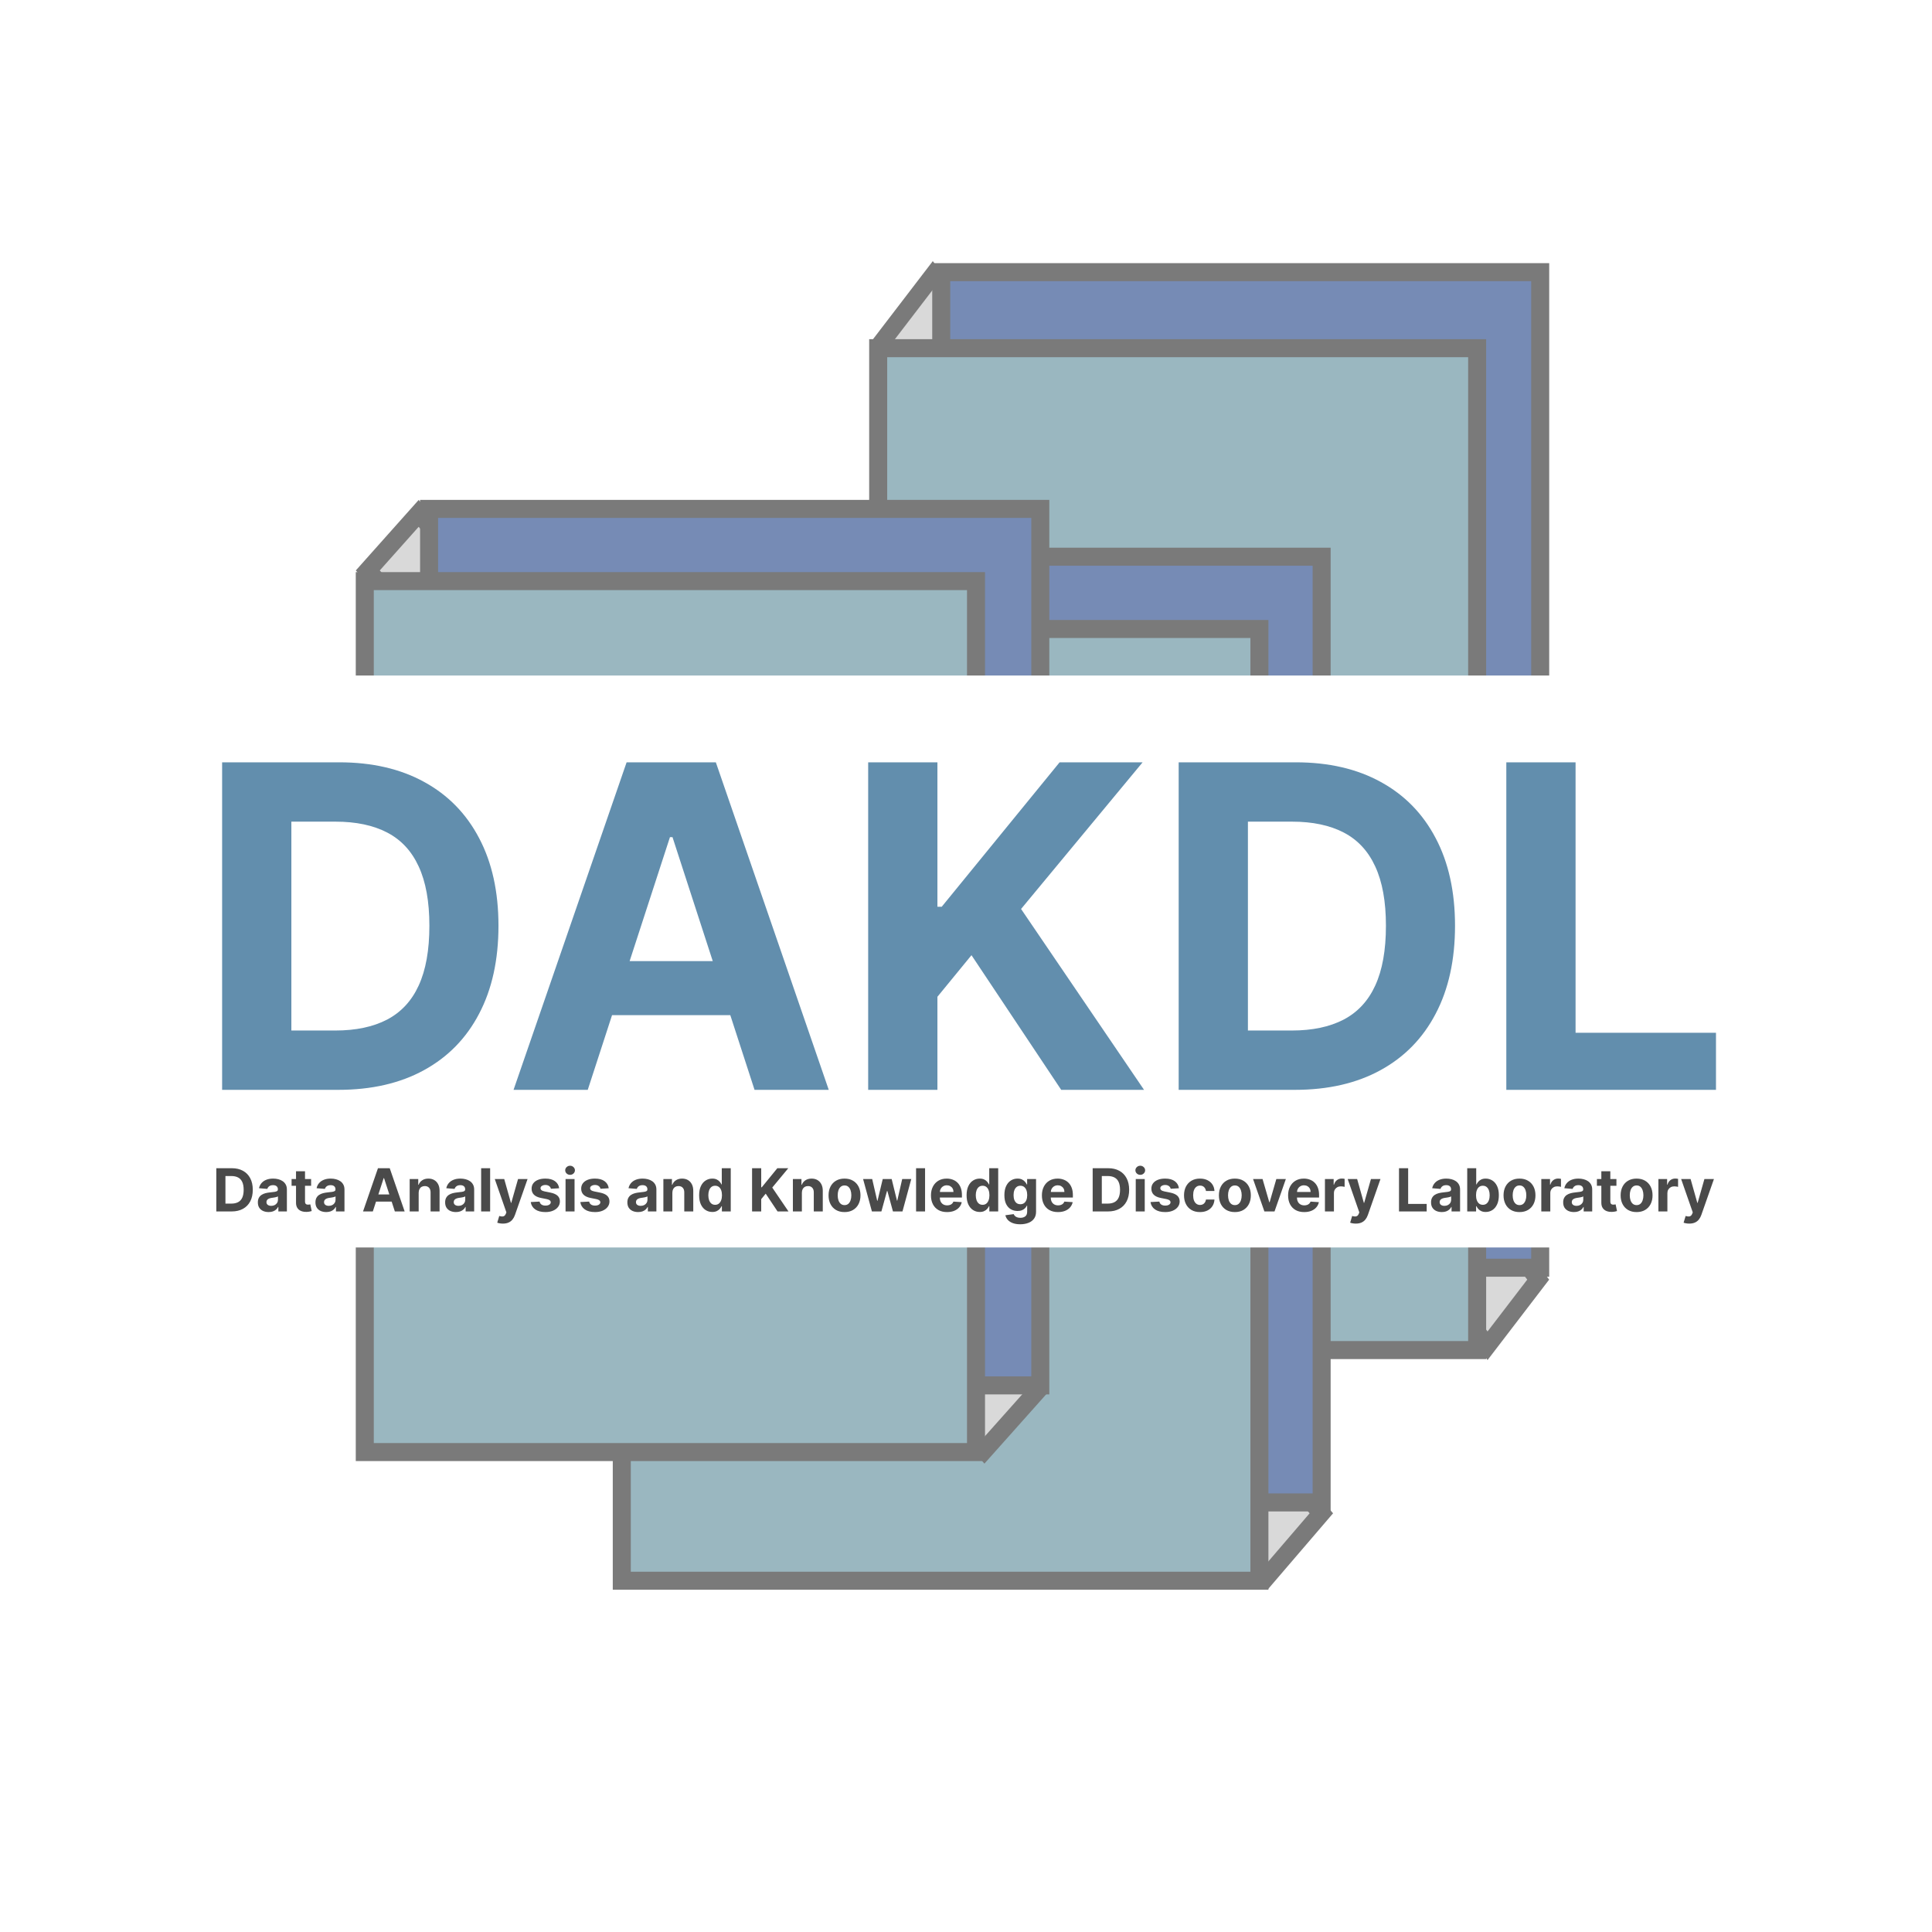 <svg width="429" height="429" viewBox="0 0 429 429" fill="none" xmlns="http://www.w3.org/2000/svg">
<g clip-path="url(#clip0_1_2)">
<rect width="429" height="429" fill="white"/>
<g filter="url(#filter0_d_1_2)">
<rect y="-3.174" width="18.497" height="22.873" transform="matrix(0.608 -0.794 -0.608 -0.794 207.856 87.487)" fill="#D9D9D9" stroke="#7A7A7A" stroke-width="4"/>
<rect y="-3.174" width="18.497" height="18.497" transform="matrix(0.608 -0.794 -0.608 -0.794 328.381 292.306)" fill="#D9D9D9" stroke="#7A7A7A" stroke-width="4"/>
<rect x="209" y="56.433" width="133" height="221.064" fill="#768BB5" stroke="#7A7A7A" stroke-width="4"/>
<path d="M195 73.313H328V295.784H195V73.313Z" fill="#9AB7C0" stroke="#7A7A7A" stroke-width="4"/>
</g>
<g filter="url(#filter1_d_1_2)">
<rect y="-3.037" width="18.355" height="22.703" transform="matrix(0.651 -0.759 -0.651 -0.759 151.398 148.909)" fill="#D9D9D9" stroke="#7A7A7A" stroke-width="4"/>
<rect y="-3.037" width="18.355" height="18.355" transform="matrix(0.651 -0.759 -0.651 -0.759 279.478 343.656)" fill="#D9D9D9" stroke="#7A7A7A" stroke-width="4"/>
<rect x="152.944" y="119.617" width="140.525" height="209.996" fill="#768BB5" stroke="#7A7A7A" stroke-width="4"/>
<path d="M138.066 135.667H279.654V347H138.066V135.667Z" fill="#9AB7C0" stroke="#7A7A7A" stroke-width="4"/>
</g>
<g filter="url(#filter2_d_1_2)">
<rect y="-2.986" width="16.977" height="21.058" transform="matrix(0.665 -0.746 -0.665 -0.746 93.688 136.148)" fill="#D9D9D9" stroke="#7A7A7A" stroke-width="4"/>
<rect y="-2.986" width="16.977" height="16.977" transform="matrix(0.665 -0.746 -0.665 -0.746 216.607 315.786)" fill="#D9D9D9" stroke="#7A7A7A" stroke-width="4"/>
<rect x="95.278" y="109" width="135.722" height="194.626" fill="#768BB5" stroke="#7A7A7A" stroke-width="4"/>
<path d="M81 125.038H216.722V318.431H81V125.038Z" fill="#9AB7C0" stroke="#7A7A7A" stroke-width="4"/>
</g>
<rect x="37" y="150" width="348" height="115" fill="white"/>
<path d="M75.102 242H49.321V169.273H75.315C82.631 169.273 88.928 170.729 94.207 173.641C99.487 176.529 103.547 180.684 106.388 186.105C109.252 191.527 110.685 198.013 110.685 205.565C110.685 213.141 109.252 219.652 106.388 225.097C103.547 230.542 99.463 234.72 94.136 237.632C88.833 240.544 82.489 242 75.102 242ZM64.697 228.825H74.463C79.008 228.825 82.832 228.02 85.933 226.411C89.058 224.777 91.402 222.256 92.965 218.847C94.551 215.414 95.344 210.987 95.344 205.565C95.344 200.191 94.551 195.8 92.965 192.391C91.402 188.982 89.07 186.472 85.969 184.862C82.867 183.252 79.044 182.447 74.499 182.447H64.697V228.825ZM130.509 242H114.032L139.138 169.273H158.953L184.025 242H167.547L149.33 185.892H148.762L130.509 242ZM129.479 213.413H168.4V225.416H129.479V213.413ZM192.778 242V169.273H208.154V201.339H209.113L235.285 169.273H253.716L226.727 201.837L254.035 242H235.64L215.718 212.099L208.154 221.332V242H192.778ZM287.505 242H261.723V169.273H287.718C295.033 169.273 301.33 170.729 306.61 173.641C311.889 176.529 315.949 180.684 318.79 186.105C321.655 191.527 323.087 198.013 323.087 205.565C323.087 213.141 321.655 219.652 318.79 225.097C315.949 230.542 311.865 234.72 306.539 237.632C301.236 240.544 294.891 242 287.505 242ZM277.1 228.825H286.865C291.411 228.825 295.234 228.02 298.336 226.411C301.461 224.777 303.804 222.256 305.367 218.847C306.953 215.414 307.746 210.987 307.746 205.565C307.746 200.191 306.953 195.8 305.367 192.391C303.804 188.982 301.472 186.472 298.371 184.862C295.27 183.252 291.446 182.447 286.901 182.447H277.1V228.825ZM334.477 242V169.273H349.854V229.322H381.033V242H334.477Z" fill="#628EAD"/>
<rect x="49" y="256" width="336" height="21" fill="white"/>
<path d="M51.433 269H48.03V259.4H51.461C52.427 259.4 53.258 259.592 53.955 259.977C54.652 260.358 55.188 260.906 55.562 261.622C55.941 262.338 56.13 263.194 56.13 264.191C56.13 265.191 55.941 266.05 55.562 266.769C55.188 267.487 54.648 268.039 53.945 268.423C53.245 268.808 52.408 269 51.433 269ZM50.059 267.261H51.348C51.948 267.261 52.453 267.155 52.862 266.942C53.275 266.727 53.584 266.394 53.791 265.944C54 265.491 54.105 264.906 54.105 264.191C54.105 263.481 54 262.902 53.791 262.452C53.584 262.002 53.277 261.67 52.867 261.458C52.458 261.245 51.953 261.139 51.353 261.139H50.059V267.261ZM59.649 269.136C59.19 269.136 58.78 269.056 58.421 268.897C58.061 268.734 57.777 268.495 57.568 268.18C57.361 267.861 57.258 267.464 57.258 266.989C57.258 266.589 57.332 266.253 57.478 265.981C57.625 265.709 57.825 265.491 58.078 265.325C58.332 265.159 58.619 265.034 58.941 264.95C59.266 264.866 59.607 264.806 59.963 264.772C60.382 264.728 60.719 264.687 60.975 264.65C61.232 264.609 61.418 264.55 61.533 264.472C61.649 264.394 61.707 264.278 61.707 264.125V264.097C61.707 263.8 61.613 263.57 61.425 263.408C61.241 263.245 60.978 263.164 60.638 263.164C60.279 263.164 59.993 263.244 59.78 263.403C59.568 263.559 59.427 263.756 59.358 263.994L57.511 263.844C57.605 263.406 57.789 263.028 58.065 262.709C58.34 262.387 58.694 262.141 59.129 261.969C59.566 261.794 60.072 261.706 60.647 261.706C61.047 261.706 61.43 261.753 61.796 261.847C62.164 261.941 62.491 262.086 62.775 262.283C63.063 262.48 63.289 262.733 63.455 263.042C63.621 263.348 63.703 263.716 63.703 264.144V269H61.81V268.002H61.754C61.638 268.227 61.483 268.425 61.289 268.597C61.096 268.766 60.863 268.898 60.591 268.995C60.319 269.089 60.005 269.136 59.649 269.136ZM60.221 267.758C60.514 267.758 60.774 267.7 60.999 267.584C61.224 267.466 61.4 267.306 61.529 267.106C61.657 266.906 61.721 266.68 61.721 266.427V265.663C61.658 265.703 61.572 265.741 61.463 265.775C61.357 265.806 61.236 265.836 61.102 265.864C60.968 265.889 60.833 265.912 60.699 265.934C60.565 265.953 60.443 265.97 60.333 265.986C60.099 266.02 59.894 266.075 59.719 266.15C59.544 266.225 59.408 266.327 59.311 266.455C59.215 266.58 59.166 266.736 59.166 266.923C59.166 267.195 59.264 267.403 59.461 267.547C59.661 267.687 59.914 267.758 60.221 267.758ZM69.082 261.8V263.3H64.746V261.8H69.082ZM65.731 260.075H67.728V266.787C67.728 266.972 67.756 267.116 67.812 267.219C67.868 267.319 67.947 267.389 68.046 267.43C68.15 267.47 68.268 267.491 68.403 267.491C68.496 267.491 68.59 267.483 68.684 267.467C68.778 267.448 68.85 267.434 68.9 267.425L69.214 268.911C69.114 268.942 68.973 268.978 68.792 269.019C68.611 269.063 68.39 269.089 68.131 269.098C67.65 269.117 67.228 269.053 66.865 268.906C66.506 268.759 66.226 268.531 66.026 268.222C65.826 267.912 65.728 267.522 65.731 267.05V260.075ZM72.436 269.136C71.977 269.136 71.568 269.056 71.208 268.897C70.849 268.734 70.564 268.495 70.355 268.18C70.149 267.861 70.046 267.464 70.046 266.989C70.046 266.589 70.119 266.253 70.266 265.981C70.413 265.709 70.613 265.491 70.866 265.325C71.119 265.159 71.407 265.034 71.728 264.95C72.053 264.866 72.394 264.806 72.75 264.772C73.169 264.728 73.507 264.687 73.763 264.65C74.019 264.609 74.205 264.55 74.321 264.472C74.436 264.394 74.494 264.278 74.494 264.125V264.097C74.494 263.8 74.4 263.57 74.213 263.408C74.028 263.245 73.766 263.164 73.425 263.164C73.066 263.164 72.78 263.244 72.568 263.403C72.355 263.559 72.215 263.756 72.146 263.994L70.299 263.844C70.393 263.406 70.577 263.028 70.852 262.709C71.127 262.387 71.482 262.141 71.916 261.969C72.353 261.794 72.86 261.706 73.435 261.706C73.835 261.706 74.218 261.753 74.583 261.847C74.952 261.941 75.278 262.086 75.563 262.283C75.85 262.48 76.077 262.733 76.243 263.042C76.408 263.348 76.491 263.716 76.491 264.144V269H74.597V268.002H74.541C74.425 268.227 74.271 268.425 74.077 268.597C73.883 268.766 73.65 268.898 73.379 268.995C73.107 269.089 72.793 269.136 72.436 269.136ZM73.008 267.758C73.302 267.758 73.561 267.7 73.786 267.584C74.011 267.466 74.188 267.306 74.316 267.106C74.444 266.906 74.508 266.68 74.508 266.427V265.663C74.446 265.703 74.36 265.741 74.25 265.775C74.144 265.806 74.024 265.836 73.889 265.864C73.755 265.889 73.621 265.912 73.486 265.934C73.352 265.953 73.23 265.97 73.121 265.986C72.886 266.02 72.682 266.075 72.507 266.15C72.332 266.225 72.196 266.327 72.099 266.455C72.002 266.58 71.954 266.736 71.954 266.923C71.954 267.195 72.052 267.403 72.249 267.547C72.449 267.687 72.702 267.758 73.008 267.758ZM82.787 269H80.612L83.927 259.4H86.542L89.852 269H87.677L85.272 261.594H85.197L82.787 269ZM82.652 265.227H87.789V266.811H82.652V265.227ZM92.966 264.838V269H90.969V261.8H92.873V263.07H92.957C93.116 262.652 93.384 262.32 93.759 262.077C94.134 261.83 94.588 261.706 95.123 261.706C95.623 261.706 96.059 261.816 96.43 262.034C96.802 262.253 97.091 262.566 97.298 262.972C97.504 263.375 97.607 263.856 97.607 264.416V269H95.61V264.772C95.613 264.331 95.501 263.988 95.273 263.741C95.044 263.491 94.731 263.366 94.331 263.366C94.062 263.366 93.824 263.423 93.618 263.539C93.415 263.655 93.255 263.823 93.14 264.045C93.027 264.264 92.969 264.528 92.966 264.838ZM101.234 269.136C100.775 269.136 100.365 269.056 100.006 268.897C99.647 268.734 99.362 268.495 99.153 268.18C98.947 267.861 98.843 267.464 98.843 266.989C98.843 266.589 98.917 266.253 99.064 265.981C99.21 265.709 99.41 265.491 99.664 265.325C99.917 265.159 100.204 265.034 100.526 264.95C100.851 264.866 101.192 264.806 101.548 264.772C101.967 264.728 102.304 264.687 102.561 264.65C102.817 264.609 103.003 264.55 103.118 264.472C103.234 264.394 103.292 264.278 103.292 264.125V264.097C103.292 263.8 103.198 263.57 103.011 263.408C102.826 263.245 102.564 263.164 102.223 263.164C101.864 263.164 101.578 263.244 101.365 263.403C101.153 263.559 101.012 263.756 100.943 263.994L99.097 263.844C99.19 263.406 99.375 263.028 99.65 262.709C99.925 262.387 100.279 262.141 100.714 261.969C101.151 261.794 101.657 261.706 102.232 261.706C102.632 261.706 103.015 261.753 103.381 261.847C103.75 261.941 104.076 262.086 104.361 262.283C104.648 262.48 104.875 262.733 105.04 263.042C105.206 263.348 105.289 263.716 105.289 264.144V269H103.395V268.002H103.339C103.223 268.227 103.068 268.425 102.875 268.597C102.681 268.766 102.448 268.898 102.176 268.995C101.904 269.089 101.59 269.136 101.234 269.136ZM101.806 267.758C102.1 267.758 102.359 267.7 102.584 267.584C102.809 267.466 102.986 267.306 103.114 267.106C103.242 266.906 103.306 266.68 103.306 266.427V265.663C103.243 265.703 103.157 265.741 103.048 265.775C102.942 265.806 102.821 265.836 102.687 265.864C102.553 265.889 102.418 265.912 102.284 265.934C102.15 265.953 102.028 265.97 101.918 265.986C101.684 266.02 101.479 266.075 101.304 266.15C101.129 266.225 100.993 266.327 100.896 266.455C100.8 266.58 100.751 266.736 100.751 266.923C100.751 267.195 100.85 267.403 101.046 267.547C101.246 267.687 101.5 267.758 101.806 267.758ZM108.835 259.4V269H106.838V259.4H108.835ZM111.667 271.7C111.414 271.7 111.177 271.68 110.955 271.639C110.736 271.602 110.555 271.553 110.411 271.494L110.861 270.003C111.095 270.075 111.306 270.114 111.494 270.12C111.684 270.127 111.848 270.083 111.986 269.989C112.127 269.895 112.241 269.736 112.328 269.511L112.445 269.206L109.862 261.8H111.962L113.453 267.087H113.528L115.033 261.8H117.147L114.348 269.778C114.214 270.166 114.031 270.503 113.8 270.791C113.572 271.081 113.283 271.305 112.933 271.461C112.583 271.62 112.161 271.7 111.667 271.7ZM124.159 263.853L122.331 263.966C122.3 263.809 122.233 263.669 122.13 263.544C122.027 263.416 121.891 263.314 121.722 263.239C121.556 263.161 121.358 263.122 121.127 263.122C120.817 263.122 120.556 263.187 120.344 263.319C120.131 263.447 120.025 263.619 120.025 263.834C120.025 264.006 120.094 264.152 120.231 264.27C120.369 264.389 120.605 264.484 120.939 264.556L122.242 264.819C122.942 264.962 123.464 265.194 123.808 265.512C124.152 265.831 124.323 266.25 124.323 266.769C124.323 267.241 124.184 267.655 123.906 268.011C123.631 268.367 123.253 268.645 122.772 268.845C122.294 269.042 121.742 269.141 121.117 269.141C120.164 269.141 119.405 268.942 118.839 268.545C118.277 268.145 117.947 267.602 117.85 266.914L119.814 266.811C119.873 267.102 120.017 267.323 120.245 267.477C120.473 267.627 120.766 267.702 121.122 267.702C121.472 267.702 121.753 267.634 121.966 267.5C122.181 267.362 122.291 267.186 122.294 266.97C122.291 266.789 122.214 266.641 122.064 266.525C121.914 266.406 121.683 266.316 121.37 266.253L120.123 266.005C119.42 265.864 118.897 265.62 118.553 265.273C118.212 264.927 118.042 264.484 118.042 263.947C118.042 263.484 118.167 263.086 118.417 262.752C118.67 262.417 119.025 262.159 119.481 261.978C119.941 261.797 120.478 261.706 121.094 261.706C122.003 261.706 122.719 261.898 123.241 262.283C123.766 262.667 124.072 263.191 124.159 263.853ZM125.581 269V261.8H127.578V269H125.581ZM126.584 260.872C126.287 260.872 126.032 260.773 125.82 260.577C125.611 260.377 125.506 260.137 125.506 259.859C125.506 259.584 125.611 259.348 125.82 259.152C126.032 258.952 126.287 258.852 126.584 258.852C126.881 258.852 127.134 258.952 127.343 259.152C127.556 259.348 127.662 259.584 127.662 259.859C127.662 260.137 127.556 260.377 127.343 260.577C127.134 260.773 126.881 260.872 126.584 260.872ZM135.168 263.853L133.34 263.966C133.309 263.809 133.241 263.669 133.138 263.544C133.035 263.416 132.899 263.314 132.73 263.239C132.565 263.161 132.366 263.122 132.135 263.122C131.826 263.122 131.565 263.187 131.352 263.319C131.14 263.447 131.034 263.619 131.034 263.834C131.034 264.006 131.102 264.152 131.24 264.27C131.377 264.389 131.613 264.484 131.948 264.556L133.251 264.819C133.951 264.962 134.473 265.194 134.816 265.512C135.16 265.831 135.332 266.25 135.332 266.769C135.332 267.241 135.193 267.655 134.915 268.011C134.64 268.367 134.262 268.645 133.78 268.845C133.302 269.042 132.751 269.141 132.126 269.141C131.173 269.141 130.413 268.942 129.848 268.545C129.285 268.145 128.955 267.602 128.859 266.914L130.823 266.811C130.882 267.102 131.026 267.323 131.254 267.477C131.482 267.627 131.774 267.702 132.13 267.702C132.48 267.702 132.762 267.634 132.974 267.5C133.19 267.362 133.299 267.186 133.302 266.97C133.299 266.789 133.223 266.641 133.073 266.525C132.923 266.406 132.691 266.316 132.379 266.253L131.132 266.005C130.429 265.864 129.905 265.62 129.562 265.273C129.221 264.927 129.051 264.484 129.051 263.947C129.051 263.484 129.176 263.086 129.426 262.752C129.679 262.417 130.034 262.159 130.49 261.978C130.949 261.797 131.487 261.706 132.102 261.706C133.012 261.706 133.727 261.898 134.249 262.283C134.774 262.667 135.08 263.191 135.168 263.853ZM141.698 269.136C141.238 269.136 140.829 269.056 140.47 268.897C140.11 268.734 139.826 268.495 139.616 268.18C139.41 267.861 139.307 267.464 139.307 266.989C139.307 266.589 139.38 266.253 139.527 265.981C139.674 265.709 139.874 265.491 140.127 265.325C140.38 265.159 140.668 265.034 140.99 264.95C141.315 264.866 141.655 264.806 142.012 264.772C142.43 264.728 142.768 264.687 143.024 264.65C143.28 264.609 143.466 264.55 143.582 264.472C143.698 264.394 143.755 264.278 143.755 264.125V264.097C143.755 263.8 143.662 263.57 143.474 263.408C143.29 263.245 143.027 263.164 142.687 263.164C142.327 263.164 142.041 263.244 141.829 263.403C141.616 263.559 141.476 263.756 141.407 263.994L139.56 263.844C139.654 263.406 139.838 263.028 140.113 262.709C140.388 262.387 140.743 262.141 141.177 261.969C141.615 261.794 142.121 261.706 142.696 261.706C143.096 261.706 143.479 261.753 143.845 261.847C144.213 261.941 144.54 262.086 144.824 262.283C145.112 262.48 145.338 262.733 145.504 263.042C145.67 263.348 145.752 263.716 145.752 264.144V269H143.859V268.002H143.802C143.687 268.227 143.532 268.425 143.338 268.597C143.145 268.766 142.912 268.898 142.64 268.995C142.368 269.089 142.054 269.136 141.698 269.136ZM142.27 267.758C142.563 267.758 142.823 267.7 143.048 267.584C143.273 267.466 143.449 267.306 143.577 267.106C143.705 266.906 143.77 266.68 143.77 266.427V265.663C143.707 265.703 143.621 265.741 143.512 265.775C143.405 265.806 143.285 265.836 143.151 265.864C143.016 265.889 142.882 265.912 142.748 265.934C142.613 265.953 142.491 265.97 142.382 265.986C142.148 266.02 141.943 266.075 141.768 266.15C141.593 266.225 141.457 266.327 141.36 266.455C141.263 266.58 141.215 266.736 141.215 266.923C141.215 267.195 141.313 267.403 141.51 267.547C141.71 267.687 141.963 267.758 142.27 267.758ZM149.298 264.838V269H147.302V261.8H149.205V263.07H149.289C149.448 262.652 149.716 262.32 150.091 262.077C150.466 261.83 150.92 261.706 151.455 261.706C151.955 261.706 152.391 261.816 152.762 262.034C153.134 262.253 153.423 262.566 153.63 262.972C153.836 263.375 153.939 263.856 153.939 264.416V269H151.942V264.772C151.945 264.331 151.833 263.988 151.605 263.741C151.377 263.491 151.062 263.366 150.662 263.366C150.394 263.366 150.156 263.423 149.95 263.539C149.747 263.655 149.587 263.823 149.472 264.045C149.359 264.264 149.302 264.528 149.298 264.838ZM158.166 269.117C157.619 269.117 157.124 268.977 156.68 268.695C156.239 268.411 155.889 267.994 155.63 267.444C155.374 266.891 155.246 266.212 155.246 265.409C155.246 264.584 155.379 263.898 155.644 263.352C155.91 262.802 156.263 262.391 156.704 262.119C157.147 261.844 157.633 261.706 158.161 261.706C158.564 261.706 158.9 261.775 159.169 261.913C159.441 262.047 159.66 262.216 159.825 262.419C159.994 262.619 160.122 262.816 160.21 263.009H160.271V259.4H162.263V269H160.294V267.847H160.21C160.116 268.047 159.983 268.245 159.811 268.442C159.643 268.636 159.422 268.797 159.15 268.925C158.882 269.053 158.554 269.117 158.166 269.117ZM158.799 267.528C159.121 267.528 159.393 267.441 159.614 267.266C159.839 267.087 160.011 266.839 160.13 266.52C160.252 266.202 160.313 265.828 160.313 265.4C160.313 264.972 160.254 264.6 160.135 264.284C160.016 263.969 159.844 263.725 159.619 263.553C159.394 263.381 159.121 263.295 158.799 263.295C158.471 263.295 158.194 263.384 157.969 263.562C157.744 263.741 157.574 263.988 157.458 264.303C157.343 264.619 157.285 264.984 157.285 265.4C157.285 265.819 157.343 266.189 157.458 266.511C157.577 266.83 157.747 267.08 157.969 267.261C158.194 267.439 158.471 267.528 158.799 267.528ZM166.997 269V259.4H169.027V263.633H169.154L172.608 259.4H175.041L171.479 263.698L175.083 269H172.655L170.025 265.053L169.027 266.272V269H166.997ZM178.057 264.838V269H176.061V261.8H177.964V263.07H178.048C178.207 262.652 178.475 262.32 178.85 262.077C179.225 261.83 179.679 261.706 180.214 261.706C180.714 261.706 181.15 261.816 181.521 262.034C181.893 262.253 182.182 262.566 182.389 262.972C182.595 263.375 182.698 263.856 182.698 264.416V269H180.701V264.772C180.704 264.331 180.592 263.988 180.364 263.741C180.136 263.491 179.821 263.366 179.421 263.366C179.153 263.366 178.915 263.423 178.709 263.539C178.506 263.655 178.346 263.823 178.231 264.045C178.118 264.264 178.061 264.528 178.057 264.838ZM187.525 269.141C186.797 269.141 186.167 268.986 185.636 268.677C185.108 268.364 184.7 267.93 184.412 267.373C184.125 266.814 183.981 266.166 183.981 265.428C183.981 264.684 184.125 264.034 184.412 263.478C184.7 262.919 185.108 262.484 185.636 262.175C186.167 261.862 186.797 261.706 187.525 261.706C188.253 261.706 188.881 261.862 189.409 262.175C189.941 262.484 190.35 262.919 190.637 263.478C190.925 264.034 191.069 264.684 191.069 265.428C191.069 266.166 190.925 266.814 190.637 267.373C190.35 267.93 189.941 268.364 189.409 268.677C188.881 268.986 188.253 269.141 187.525 269.141ZM187.534 267.594C187.866 267.594 188.142 267.5 188.364 267.313C188.586 267.122 188.753 266.862 188.866 266.534C188.981 266.206 189.039 265.833 189.039 265.414C189.039 264.995 188.981 264.622 188.866 264.294C188.753 263.966 188.586 263.706 188.364 263.516C188.142 263.325 187.866 263.23 187.534 263.23C187.2 263.23 186.919 263.325 186.691 263.516C186.466 263.706 186.295 263.966 186.18 264.294C186.067 264.622 186.011 264.995 186.011 265.414C186.011 265.833 186.067 266.206 186.18 266.534C186.295 266.862 186.466 267.122 186.691 267.313C186.919 267.5 187.2 267.594 187.534 267.594ZM193.607 269L191.648 261.8H193.668L194.784 266.637H194.849L196.012 261.8H197.995L199.176 266.609H199.237L200.334 261.8H202.349L200.395 269H198.28L197.043 264.472H196.954L195.716 269H193.607ZM205.411 259.4V269H203.414V259.4H205.411ZM210.292 269.141C209.552 269.141 208.914 268.991 208.38 268.691C207.848 268.388 207.439 267.959 207.152 267.406C206.864 266.85 206.72 266.192 206.72 265.433C206.72 264.692 206.864 264.042 207.152 263.483C207.439 262.923 207.844 262.487 208.366 262.175C208.891 261.862 209.506 261.706 210.213 261.706C210.688 261.706 211.13 261.783 211.539 261.936C211.952 262.086 212.311 262.312 212.617 262.616C212.927 262.919 213.167 263.3 213.339 263.759C213.511 264.216 213.597 264.75 213.597 265.362V265.911H207.517V264.673H211.717C211.717 264.386 211.655 264.131 211.53 263.909C211.405 263.687 211.231 263.514 211.009 263.389C210.791 263.261 210.536 263.197 210.245 263.197C209.942 263.197 209.673 263.267 209.439 263.408C209.208 263.545 209.027 263.731 208.895 263.966C208.764 264.197 208.697 264.455 208.694 264.739V265.916C208.694 266.272 208.759 266.58 208.891 266.839C209.025 267.098 209.214 267.298 209.458 267.439C209.702 267.58 209.991 267.65 210.325 267.65C210.547 267.65 210.75 267.619 210.934 267.556C211.119 267.494 211.277 267.4 211.408 267.275C211.539 267.15 211.639 266.997 211.708 266.816L213.555 266.938C213.461 267.381 213.269 267.769 212.978 268.1C212.691 268.428 212.319 268.684 211.863 268.869C211.409 269.05 210.886 269.141 210.292 269.141ZM217.553 269.117C217.006 269.117 216.511 268.977 216.067 268.695C215.627 268.411 215.277 267.994 215.017 267.444C214.761 266.891 214.633 266.212 214.633 265.409C214.633 264.584 214.766 263.898 215.031 263.352C215.297 262.802 215.65 262.391 216.091 262.119C216.534 261.844 217.02 261.706 217.548 261.706C217.952 261.706 218.287 261.775 218.556 261.913C218.828 262.047 219.047 262.216 219.212 262.419C219.381 262.619 219.509 262.816 219.597 263.009H219.658V259.4H221.65V269H219.681V267.847H219.597C219.503 268.047 219.37 268.245 219.198 268.442C219.03 268.636 218.809 268.797 218.537 268.925C218.269 269.053 217.941 269.117 217.553 269.117ZM218.186 267.528C218.508 267.528 218.78 267.441 219.002 267.266C219.227 267.087 219.398 266.839 219.517 266.52C219.639 266.202 219.7 265.828 219.7 265.4C219.7 264.972 219.641 264.6 219.522 264.284C219.403 263.969 219.231 263.725 219.006 263.553C218.781 263.381 218.508 263.295 218.186 263.295C217.858 263.295 217.581 263.384 217.356 263.562C217.131 263.741 216.961 263.988 216.845 264.303C216.73 264.619 216.672 264.984 216.672 265.4C216.672 265.819 216.73 266.189 216.845 266.511C216.964 266.83 217.134 267.08 217.356 267.261C217.581 267.439 217.858 267.528 218.186 267.528ZM226.536 271.85C225.889 271.85 225.334 271.761 224.871 271.583C224.412 271.408 224.046 271.169 223.775 270.866C223.503 270.563 223.326 270.222 223.245 269.844L225.092 269.595C225.148 269.739 225.237 269.873 225.359 269.998C225.481 270.123 225.642 270.223 225.842 270.298C226.045 270.377 226.292 270.416 226.582 270.416C227.017 270.416 227.375 270.309 227.656 270.097C227.94 269.888 228.082 269.536 228.082 269.042V267.725H227.998C227.911 267.925 227.779 268.114 227.604 268.292C227.429 268.47 227.204 268.616 226.929 268.728C226.654 268.841 226.326 268.897 225.945 268.897C225.404 268.897 224.912 268.772 224.468 268.522C224.028 268.269 223.676 267.883 223.414 267.364C223.154 266.842 223.025 266.183 223.025 265.386C223.025 264.57 223.157 263.889 223.423 263.342C223.689 262.795 224.042 262.386 224.482 262.114C224.926 261.842 225.412 261.706 225.94 261.706C226.343 261.706 226.681 261.775 226.953 261.913C227.225 262.047 227.443 262.216 227.609 262.419C227.778 262.619 227.907 262.816 227.998 263.009H228.073V261.8H230.056V269.07C230.056 269.683 229.906 270.195 229.606 270.608C229.306 271.02 228.89 271.33 228.359 271.536C227.831 271.745 227.223 271.85 226.536 271.85ZM226.578 267.397C226.9 267.397 227.171 267.317 227.393 267.158C227.618 266.995 227.79 266.764 227.909 266.464C228.031 266.161 228.092 265.798 228.092 265.377C228.092 264.955 228.032 264.589 227.914 264.28C227.795 263.967 227.623 263.725 227.398 263.553C227.173 263.381 226.9 263.295 226.578 263.295C226.25 263.295 225.973 263.384 225.748 263.562C225.523 263.737 225.353 263.981 225.237 264.294C225.121 264.606 225.064 264.967 225.064 265.377C225.064 265.792 225.121 266.152 225.237 266.455C225.356 266.755 225.526 266.987 225.748 267.153C225.973 267.316 226.25 267.397 226.578 267.397ZM234.926 269.141C234.186 269.141 233.548 268.991 233.014 268.691C232.482 268.388 232.073 267.959 231.786 267.406C231.498 266.85 231.354 266.192 231.354 265.433C231.354 264.692 231.498 264.042 231.786 263.483C232.073 262.923 232.478 262.487 233 262.175C233.525 261.862 234.14 261.706 234.846 261.706C235.321 261.706 235.764 261.783 236.173 261.936C236.586 262.086 236.945 262.312 237.251 262.616C237.561 262.919 237.801 263.3 237.973 263.759C238.145 264.216 238.231 264.75 238.231 265.362V265.911H232.151V264.673H236.351C236.351 264.386 236.289 264.131 236.164 263.909C236.039 263.687 235.865 263.514 235.643 263.389C235.425 263.261 235.17 263.197 234.879 263.197C234.576 263.197 234.307 263.267 234.073 263.408C233.842 263.545 233.661 263.731 233.529 263.966C233.398 264.197 233.331 264.455 233.328 264.739V265.916C233.328 266.272 233.393 266.58 233.525 266.839C233.659 267.098 233.848 267.298 234.092 267.439C234.336 267.58 234.625 267.65 234.959 267.65C235.181 267.65 235.384 267.619 235.568 267.556C235.753 267.494 235.911 267.4 236.042 267.275C236.173 267.15 236.273 266.997 236.342 266.816L238.189 266.938C238.095 267.381 237.903 267.769 237.612 268.1C237.325 268.428 236.953 268.684 236.496 268.869C236.043 269.05 235.52 269.141 234.926 269.141ZM246.03 269H242.627V259.4H246.058C247.023 259.4 247.855 259.592 248.552 259.977C249.248 260.358 249.784 260.906 250.159 261.622C250.538 262.338 250.727 263.194 250.727 264.191C250.727 265.191 250.538 266.05 250.159 266.769C249.784 267.487 249.245 268.039 248.542 268.423C247.842 268.808 247.005 269 246.03 269ZM244.656 267.261H245.945C246.545 267.261 247.05 267.155 247.459 266.942C247.872 266.727 248.181 266.394 248.388 265.944C248.597 265.491 248.702 264.906 248.702 264.191C248.702 263.481 248.597 262.902 248.388 262.452C248.181 262.002 247.873 261.67 247.464 261.458C247.055 261.245 246.55 261.139 245.95 261.139H244.656V267.261ZM252.193 269V261.8H254.189V269H252.193ZM253.196 260.872C252.899 260.872 252.644 260.773 252.432 260.577C252.222 260.377 252.118 260.137 252.118 259.859C252.118 259.584 252.222 259.348 252.432 259.152C252.644 258.952 252.899 258.852 253.196 258.852C253.493 258.852 253.746 258.952 253.955 259.152C254.168 259.348 254.274 259.584 254.274 259.859C254.274 260.137 254.168 260.377 253.955 260.577C253.746 260.773 253.493 260.872 253.196 260.872ZM261.78 263.853L259.952 263.966C259.92 263.809 259.853 263.669 259.75 263.544C259.647 263.416 259.511 263.314 259.342 263.239C259.177 263.161 258.978 263.122 258.747 263.122C258.438 263.122 258.177 263.187 257.964 263.319C257.752 263.447 257.645 263.619 257.645 263.834C257.645 264.006 257.714 264.152 257.852 264.27C257.989 264.389 258.225 264.484 258.559 264.556L259.863 264.819C260.563 264.962 261.084 265.194 261.428 265.512C261.772 265.831 261.944 266.25 261.944 266.769C261.944 267.241 261.805 267.655 261.527 268.011C261.252 268.367 260.873 268.645 260.392 268.845C259.914 269.042 259.363 269.141 258.738 269.141C257.784 269.141 257.025 268.942 256.459 268.545C255.897 268.145 255.567 267.602 255.47 266.914L257.434 266.811C257.494 267.102 257.638 267.323 257.866 267.477C258.094 267.627 258.386 267.702 258.742 267.702C259.092 267.702 259.373 267.634 259.586 267.5C259.802 267.362 259.911 267.186 259.914 266.97C259.911 266.789 259.834 266.641 259.684 266.525C259.534 266.406 259.303 266.316 258.991 266.253L257.744 266.005C257.041 265.864 256.517 265.62 256.173 265.273C255.833 264.927 255.662 264.484 255.662 263.947C255.662 263.484 255.788 263.086 256.038 262.752C256.291 262.417 256.645 262.159 257.102 261.978C257.561 261.797 258.098 261.706 258.714 261.706C259.623 261.706 260.339 261.898 260.861 262.283C261.386 262.667 261.692 263.191 261.78 263.853ZM266.454 269.141C265.717 269.141 265.082 268.984 264.551 268.672C264.023 268.356 263.617 267.919 263.332 267.359C263.051 266.8 262.911 266.156 262.911 265.428C262.911 264.691 263.053 264.044 263.337 263.487C263.625 262.928 264.032 262.492 264.561 262.18C265.089 261.864 265.717 261.706 266.445 261.706C267.073 261.706 267.623 261.82 268.095 262.048C268.567 262.277 268.94 262.597 269.215 263.009C269.49 263.422 269.642 263.906 269.67 264.463H267.786C267.732 264.103 267.592 263.814 267.364 263.595C267.139 263.373 266.843 263.263 266.478 263.263C266.168 263.263 265.898 263.347 265.667 263.516C265.439 263.681 265.261 263.923 265.132 264.242C265.004 264.561 264.94 264.947 264.94 265.4C264.94 265.859 265.003 266.25 265.128 266.572C265.256 266.894 265.436 267.139 265.667 267.308C265.898 267.477 266.168 267.561 266.478 267.561C266.706 267.561 266.911 267.514 267.092 267.42C267.276 267.327 267.428 267.191 267.546 267.012C267.668 266.831 267.748 266.614 267.786 266.361H269.67C269.639 266.911 269.489 267.395 269.22 267.814C268.954 268.23 268.587 268.555 268.118 268.789C267.65 269.023 267.095 269.141 266.454 269.141ZM274.202 269.141C273.473 269.141 272.844 268.986 272.312 268.677C271.784 268.364 271.377 267.93 271.089 267.373C270.802 266.814 270.658 266.166 270.658 265.428C270.658 264.684 270.802 264.034 271.089 263.478C271.377 262.919 271.784 262.484 272.312 262.175C272.844 261.862 273.473 261.706 274.202 261.706C274.93 261.706 275.558 261.862 276.086 262.175C276.617 262.484 277.027 262.919 277.314 263.478C277.602 264.034 277.745 264.684 277.745 265.428C277.745 266.166 277.602 266.814 277.314 267.373C277.027 267.93 276.617 268.364 276.086 268.677C275.558 268.986 274.93 269.141 274.202 269.141ZM274.211 267.594C274.542 267.594 274.819 267.5 275.041 267.313C275.262 267.122 275.43 266.862 275.542 266.534C275.658 266.206 275.716 265.833 275.716 265.414C275.716 264.995 275.658 264.622 275.542 264.294C275.43 263.966 275.262 263.706 275.041 263.516C274.819 263.325 274.542 263.23 274.211 263.23C273.877 263.23 273.595 263.325 273.367 263.516C273.142 263.706 272.972 263.966 272.856 264.294C272.744 264.622 272.687 264.995 272.687 265.414C272.687 265.833 272.744 266.206 272.856 266.534C272.972 266.862 273.142 267.122 273.367 267.313C273.595 267.5 273.877 267.594 274.211 267.594ZM285.524 261.8L283.007 269H280.757L278.24 261.8H280.349L281.845 266.952H281.92L283.41 261.8H285.524ZM289.595 269.141C288.855 269.141 288.217 268.991 287.683 268.691C287.152 268.388 286.742 267.959 286.455 267.406C286.167 266.85 286.023 266.192 286.023 265.433C286.023 264.692 286.167 264.042 286.455 263.483C286.742 262.923 287.147 262.487 287.669 262.175C288.194 261.862 288.809 261.706 289.516 261.706C289.991 261.706 290.433 261.783 290.842 261.936C291.255 262.086 291.614 262.312 291.92 262.616C292.23 262.919 292.47 263.3 292.642 263.759C292.814 264.216 292.9 264.75 292.9 265.362V265.911H286.82V264.673H291.02C291.02 264.386 290.958 264.131 290.833 263.909C290.708 263.687 290.534 263.514 290.312 263.389C290.094 263.261 289.839 263.197 289.548 263.197C289.245 263.197 288.977 263.267 288.742 263.408C288.511 263.545 288.33 263.731 288.198 263.966C288.067 264.197 288 264.455 287.997 264.739V265.916C287.997 266.272 288.062 266.58 288.194 266.839C288.328 267.098 288.517 267.298 288.761 267.439C289.005 267.58 289.294 267.65 289.628 267.65C289.85 267.65 290.053 267.619 290.237 267.556C290.422 267.494 290.58 267.4 290.711 267.275C290.842 267.15 290.942 266.997 291.011 266.816L292.858 266.938C292.764 267.381 292.572 267.769 292.281 268.1C291.994 268.428 291.622 268.684 291.166 268.869C290.712 269.05 290.189 269.141 289.595 269.141ZM294.203 269V261.8H296.139V263.056H296.214C296.345 262.609 296.566 262.272 296.875 262.044C297.184 261.813 297.541 261.697 297.944 261.697C298.044 261.697 298.152 261.703 298.267 261.716C298.383 261.728 298.484 261.745 298.572 261.767V263.539C298.478 263.511 298.348 263.486 298.183 263.464C298.017 263.442 297.866 263.431 297.728 263.431C297.434 263.431 297.172 263.495 296.941 263.623C296.713 263.748 296.531 263.923 296.397 264.148C296.266 264.373 296.2 264.633 296.2 264.927V269H294.203ZM301.056 271.7C300.803 271.7 300.566 271.68 300.344 271.639C300.125 271.602 299.944 271.553 299.8 271.494L300.25 270.003C300.484 270.075 300.695 270.114 300.883 270.12C301.073 270.127 301.237 270.083 301.375 269.989C301.516 269.895 301.63 269.736 301.717 269.511L301.834 269.206L299.252 261.8H301.352L302.842 267.087H302.917L304.422 261.8H306.536L303.737 269.778C303.603 270.166 303.42 270.503 303.189 270.791C302.961 271.081 302.672 271.305 302.322 271.461C301.972 271.62 301.55 271.7 301.056 271.7ZM310.65 269V259.4H312.68V267.327H316.796V269H310.65ZM320.155 269.136C319.696 269.136 319.287 269.056 318.927 268.897C318.568 268.734 318.284 268.495 318.074 268.18C317.868 267.861 317.765 267.464 317.765 266.989C317.765 266.589 317.838 266.253 317.985 265.981C318.132 265.709 318.332 265.491 318.585 265.325C318.838 265.159 319.126 265.034 319.448 264.95C319.773 264.866 320.113 264.806 320.47 264.772C320.888 264.728 321.226 264.687 321.482 264.65C321.738 264.609 321.924 264.55 322.04 264.472C322.155 264.394 322.213 264.278 322.213 264.125V264.097C322.213 263.8 322.12 263.57 321.932 263.408C321.748 263.245 321.485 263.164 321.145 263.164C320.785 263.164 320.499 263.244 320.287 263.403C320.074 263.559 319.934 263.756 319.865 263.994L318.018 263.844C318.112 263.406 318.296 263.028 318.571 262.709C318.846 262.387 319.201 262.141 319.635 261.969C320.073 261.794 320.579 261.706 321.154 261.706C321.554 261.706 321.937 261.753 322.302 261.847C322.671 261.941 322.998 262.086 323.282 262.283C323.57 262.48 323.796 262.733 323.962 263.042C324.127 263.348 324.21 263.716 324.21 264.144V269H322.316V268.002H322.26C322.145 268.227 321.99 268.425 321.796 268.597C321.602 268.766 321.37 268.898 321.098 268.995C320.826 269.089 320.512 269.136 320.155 269.136ZM320.727 267.758C321.021 267.758 321.28 267.7 321.505 267.584C321.73 267.466 321.907 267.306 322.035 267.106C322.163 266.906 322.227 266.68 322.227 266.427V265.663C322.165 265.703 322.079 265.741 321.97 265.775C321.863 265.806 321.743 265.836 321.609 265.864C321.474 265.889 321.34 265.912 321.205 265.934C321.071 265.953 320.949 265.97 320.84 265.986C320.605 266.02 320.401 266.075 320.226 266.15C320.051 266.225 319.915 266.327 319.818 266.455C319.721 266.58 319.673 266.736 319.673 266.923C319.673 267.195 319.771 267.403 319.968 267.547C320.168 267.687 320.421 267.758 320.727 267.758ZM325.797 269V259.4H327.794V263.009H327.855C327.942 262.816 328.069 262.619 328.234 262.419C328.403 262.216 328.622 262.047 328.891 261.913C329.162 261.775 329.5 261.706 329.903 261.706C330.428 261.706 330.912 261.844 331.356 262.119C331.8 262.391 332.155 262.802 332.42 263.352C332.686 263.898 332.819 264.584 332.819 265.409C332.819 266.212 332.689 266.891 332.43 267.444C332.173 267.994 331.823 268.411 331.38 268.695C330.939 268.977 330.445 269.117 329.898 269.117C329.511 269.117 329.181 269.053 328.909 268.925C328.641 268.797 328.42 268.636 328.248 268.442C328.077 268.245 327.945 268.047 327.855 267.847H327.766V269H325.797ZM327.752 265.4C327.752 265.828 327.811 266.202 327.93 266.52C328.048 266.839 328.22 267.087 328.445 267.266C328.67 267.441 328.944 267.528 329.266 267.528C329.591 267.528 329.866 267.439 330.091 267.261C330.316 267.08 330.486 266.83 330.602 266.511C330.72 266.189 330.78 265.819 330.78 265.4C330.78 264.984 330.722 264.619 330.606 264.303C330.491 263.988 330.32 263.741 330.095 263.562C329.87 263.384 329.594 263.295 329.266 263.295C328.941 263.295 328.666 263.381 328.441 263.553C328.219 263.725 328.048 263.969 327.93 264.284C327.811 264.6 327.752 264.972 327.752 265.4ZM337.404 269.141C336.676 269.141 336.046 268.986 335.515 268.677C334.987 268.364 334.579 267.93 334.292 267.373C334.004 266.814 333.861 266.166 333.861 265.428C333.861 264.684 334.004 264.034 334.292 263.478C334.579 262.919 334.987 262.484 335.515 262.175C336.046 261.862 336.676 261.706 337.404 261.706C338.132 261.706 338.761 261.862 339.289 262.175C339.82 262.484 340.229 262.919 340.517 263.478C340.804 264.034 340.948 264.684 340.948 265.428C340.948 266.166 340.804 266.814 340.517 267.373C340.229 267.93 339.82 268.364 339.289 268.677C338.761 268.986 338.132 269.141 337.404 269.141ZM337.414 267.594C337.745 267.594 338.021 267.5 338.243 267.313C338.465 267.122 338.632 266.862 338.745 266.534C338.861 266.206 338.918 265.833 338.918 265.414C338.918 264.995 338.861 264.622 338.745 264.294C338.632 263.966 338.465 263.706 338.243 263.516C338.021 263.325 337.745 263.23 337.414 263.23C337.079 263.23 336.798 263.325 336.57 263.516C336.345 263.706 336.175 263.966 336.059 264.294C335.946 264.622 335.89 264.995 335.89 265.414C335.89 265.833 335.946 266.206 336.059 266.534C336.175 266.862 336.345 267.122 336.57 267.313C336.798 267.5 337.079 267.594 337.414 267.594ZM342.246 269V261.8H344.182V263.056H344.257C344.389 262.609 344.609 262.272 344.918 262.044C345.228 261.813 345.584 261.697 345.987 261.697C346.087 261.697 346.195 261.703 346.311 261.716C346.426 261.728 346.528 261.745 346.615 261.767V263.539C346.521 263.511 346.392 263.486 346.226 263.464C346.061 263.442 345.909 263.431 345.771 263.431C345.478 263.431 345.215 263.495 344.984 263.623C344.756 263.748 344.575 263.923 344.44 264.148C344.309 264.373 344.243 264.633 344.243 264.927V269H342.246ZM349.495 269.136C349.035 269.136 348.626 269.056 348.266 268.897C347.907 268.734 347.623 268.495 347.413 268.18C347.207 267.861 347.104 267.464 347.104 266.989C347.104 266.589 347.177 266.253 347.324 265.981C347.471 265.709 347.671 265.491 347.924 265.325C348.177 265.159 348.465 265.034 348.787 264.95C349.112 264.866 349.452 264.806 349.809 264.772C350.227 264.728 350.565 264.687 350.821 264.65C351.077 264.609 351.263 264.55 351.379 264.472C351.495 264.394 351.552 264.278 351.552 264.125V264.097C351.552 263.8 351.459 263.57 351.271 263.408C351.087 263.245 350.824 263.164 350.484 263.164C350.124 263.164 349.838 263.244 349.626 263.403C349.413 263.559 349.273 263.756 349.204 263.994L347.357 263.844C347.451 263.406 347.635 263.028 347.91 262.709C348.185 262.387 348.54 262.141 348.974 261.969C349.412 261.794 349.918 261.706 350.493 261.706C350.893 261.706 351.276 261.753 351.641 261.847C352.01 261.941 352.337 262.086 352.621 262.283C352.909 262.48 353.135 262.733 353.301 263.042C353.466 263.348 353.549 263.716 353.549 264.144V269H351.655V268.002H351.599C351.484 268.227 351.329 268.425 351.135 268.597C350.941 268.766 350.709 268.898 350.437 268.995C350.165 269.089 349.851 269.136 349.495 269.136ZM350.066 267.758C350.36 267.758 350.62 267.7 350.845 267.584C351.07 267.466 351.246 267.306 351.374 267.106C351.502 266.906 351.566 266.68 351.566 266.427V265.663C351.504 265.703 351.418 265.741 351.309 265.775C351.202 265.806 351.082 265.836 350.948 265.864C350.813 265.889 350.679 265.912 350.545 265.934C350.41 265.953 350.288 265.97 350.179 265.986C349.945 266.02 349.74 266.075 349.565 266.15C349.39 266.225 349.254 266.327 349.157 266.455C349.06 266.58 349.012 266.736 349.012 266.923C349.012 267.195 349.11 267.403 349.307 267.547C349.507 267.687 349.76 267.758 350.066 267.758ZM358.928 261.8V263.3H354.592V261.8H358.928ZM355.577 260.075H357.573V266.787C357.573 266.972 357.602 267.116 357.658 267.219C357.714 267.319 357.792 267.389 357.892 267.43C357.995 267.47 358.114 267.491 358.248 267.491C358.342 267.491 358.436 267.483 358.53 267.467C358.623 267.448 358.695 267.434 358.745 267.425L359.059 268.911C358.959 268.942 358.819 268.978 358.637 269.019C358.456 269.063 358.236 269.089 357.977 269.098C357.495 269.117 357.073 269.053 356.711 268.906C356.352 268.759 356.072 268.531 355.872 268.222C355.672 267.912 355.573 267.522 355.577 267.05V260.075ZM363.405 269.141C362.677 269.141 362.047 268.986 361.516 268.677C360.987 268.364 360.58 267.93 360.292 267.373C360.005 266.814 359.861 266.166 359.861 265.428C359.861 264.684 360.005 264.034 360.292 263.478C360.58 262.919 360.987 262.484 361.516 262.175C362.047 261.862 362.677 261.706 363.405 261.706C364.133 261.706 364.761 261.862 365.289 262.175C365.82 262.484 366.23 262.919 366.517 263.478C366.805 264.034 366.948 264.684 366.948 265.428C366.948 266.166 366.805 266.814 366.517 267.373C366.23 267.93 365.82 268.364 365.289 268.677C364.761 268.986 364.133 269.141 363.405 269.141ZM363.414 267.594C363.745 267.594 364.022 267.5 364.244 267.313C364.466 267.122 364.633 266.862 364.745 266.534C364.861 266.206 364.919 265.833 364.919 265.414C364.919 264.995 364.861 264.622 364.745 264.294C364.633 263.966 364.466 263.706 364.244 263.516C364.022 263.325 363.745 263.23 363.414 263.23C363.08 263.23 362.798 263.325 362.57 263.516C362.345 263.706 362.175 263.966 362.059 264.294C361.947 264.622 361.891 264.995 361.891 265.414C361.891 265.833 361.947 266.206 362.059 266.534C362.175 266.862 362.345 267.122 362.57 267.313C362.798 267.5 363.08 267.594 363.414 267.594ZM368.247 269V261.8H370.183V263.056H370.258C370.389 262.609 370.609 262.272 370.919 262.044C371.228 261.813 371.584 261.697 371.987 261.697C372.087 261.697 372.195 261.703 372.311 261.716C372.427 261.728 372.528 261.745 372.616 261.767V263.539C372.522 263.511 372.392 263.486 372.227 263.464C372.061 263.442 371.909 263.431 371.772 263.431C371.478 263.431 371.216 263.495 370.984 263.623C370.756 263.748 370.575 263.923 370.441 264.148C370.309 264.373 370.244 264.633 370.244 264.927V269H368.247ZM375.1 271.7C374.847 271.7 374.609 271.68 374.388 271.639C374.169 271.602 373.987 271.553 373.844 271.494L374.294 270.003C374.528 270.075 374.739 270.114 374.927 270.12C375.117 270.127 375.281 270.083 375.419 269.989C375.559 269.895 375.673 269.736 375.761 269.511L375.878 269.206L373.295 261.8H375.395L376.886 267.087H376.961L378.466 261.8H380.58L377.781 269.778C377.647 270.166 377.464 270.503 377.233 270.791C377.005 271.081 376.716 271.305 376.366 271.461C376.016 271.62 375.594 271.7 375.1 271.7Z" fill="#4A4A4A"/>
</g>
<defs>
<filter id="filter0_d_1_2" x="92" y="-43" width="353" height="446" filterUnits="userSpaceOnUse" color-interpolation-filters="sRGB">
<feFlood flood-opacity="0" result="BackgroundImageFix"/>
<feColorMatrix in="SourceAlpha" type="matrix" values="0 0 0 0 0 0 0 0 0 0 0 0 0 0 0 0 0 0 127 0" result="hardAlpha"/>
<feOffset dy="4"/>
<feGaussianBlur stdDeviation="50.5"/>
<feComposite in2="hardAlpha" operator="out"/>
<feColorMatrix type="matrix" values="0 0 0 0 0 0 0 0 0 0 0 0 0 0 0 0 0 0 0.05 0"/>
<feBlend mode="normal" in2="BackgroundImageFix" result="effect1_dropShadow_1_2"/>
<feBlend mode="normal" in="SourceGraphic" in2="effect1_dropShadow_1_2" result="shape"/>
</filter>
<filter id="filter1_d_1_2" x="35" y="20" width="362" height="434" filterUnits="userSpaceOnUse" color-interpolation-filters="sRGB">
<feFlood flood-opacity="0" result="BackgroundImageFix"/>
<feColorMatrix in="SourceAlpha" type="matrix" values="0 0 0 0 0 0 0 0 0 0 0 0 0 0 0 0 0 0 127 0" result="hardAlpha"/>
<feOffset dy="4"/>
<feGaussianBlur stdDeviation="50.5"/>
<feComposite in2="hardAlpha" operator="out"/>
<feColorMatrix type="matrix" values="0 0 0 0 0 0 0 0 0 0 0 0 0 0 0 0 0 0 0.05 0"/>
<feBlend mode="normal" in2="BackgroundImageFix" result="effect1_dropShadow_1_2"/>
<feBlend mode="normal" in="SourceGraphic" in2="effect1_dropShadow_1_2" result="shape"/>
</filter>
<filter id="filter2_d_1_2" x="-22" y="10" width="356" height="416" filterUnits="userSpaceOnUse" color-interpolation-filters="sRGB">
<feFlood flood-opacity="0" result="BackgroundImageFix"/>
<feColorMatrix in="SourceAlpha" type="matrix" values="0 0 0 0 0 0 0 0 0 0 0 0 0 0 0 0 0 0 127 0" result="hardAlpha"/>
<feOffset dy="4"/>
<feGaussianBlur stdDeviation="50.5"/>
<feComposite in2="hardAlpha" operator="out"/>
<feColorMatrix type="matrix" values="0 0 0 0 0 0 0 0 0 0 0 0 0 0 0 0 0 0 0.05 0"/>
<feBlend mode="normal" in2="BackgroundImageFix" result="effect1_dropShadow_1_2"/>
<feBlend mode="normal" in="SourceGraphic" in2="effect1_dropShadow_1_2" result="shape"/>
</filter>
<clipPath id="clip0_1_2">
<rect width="429" height="429" fill="white"/>
</clipPath>
</defs>
</svg>
